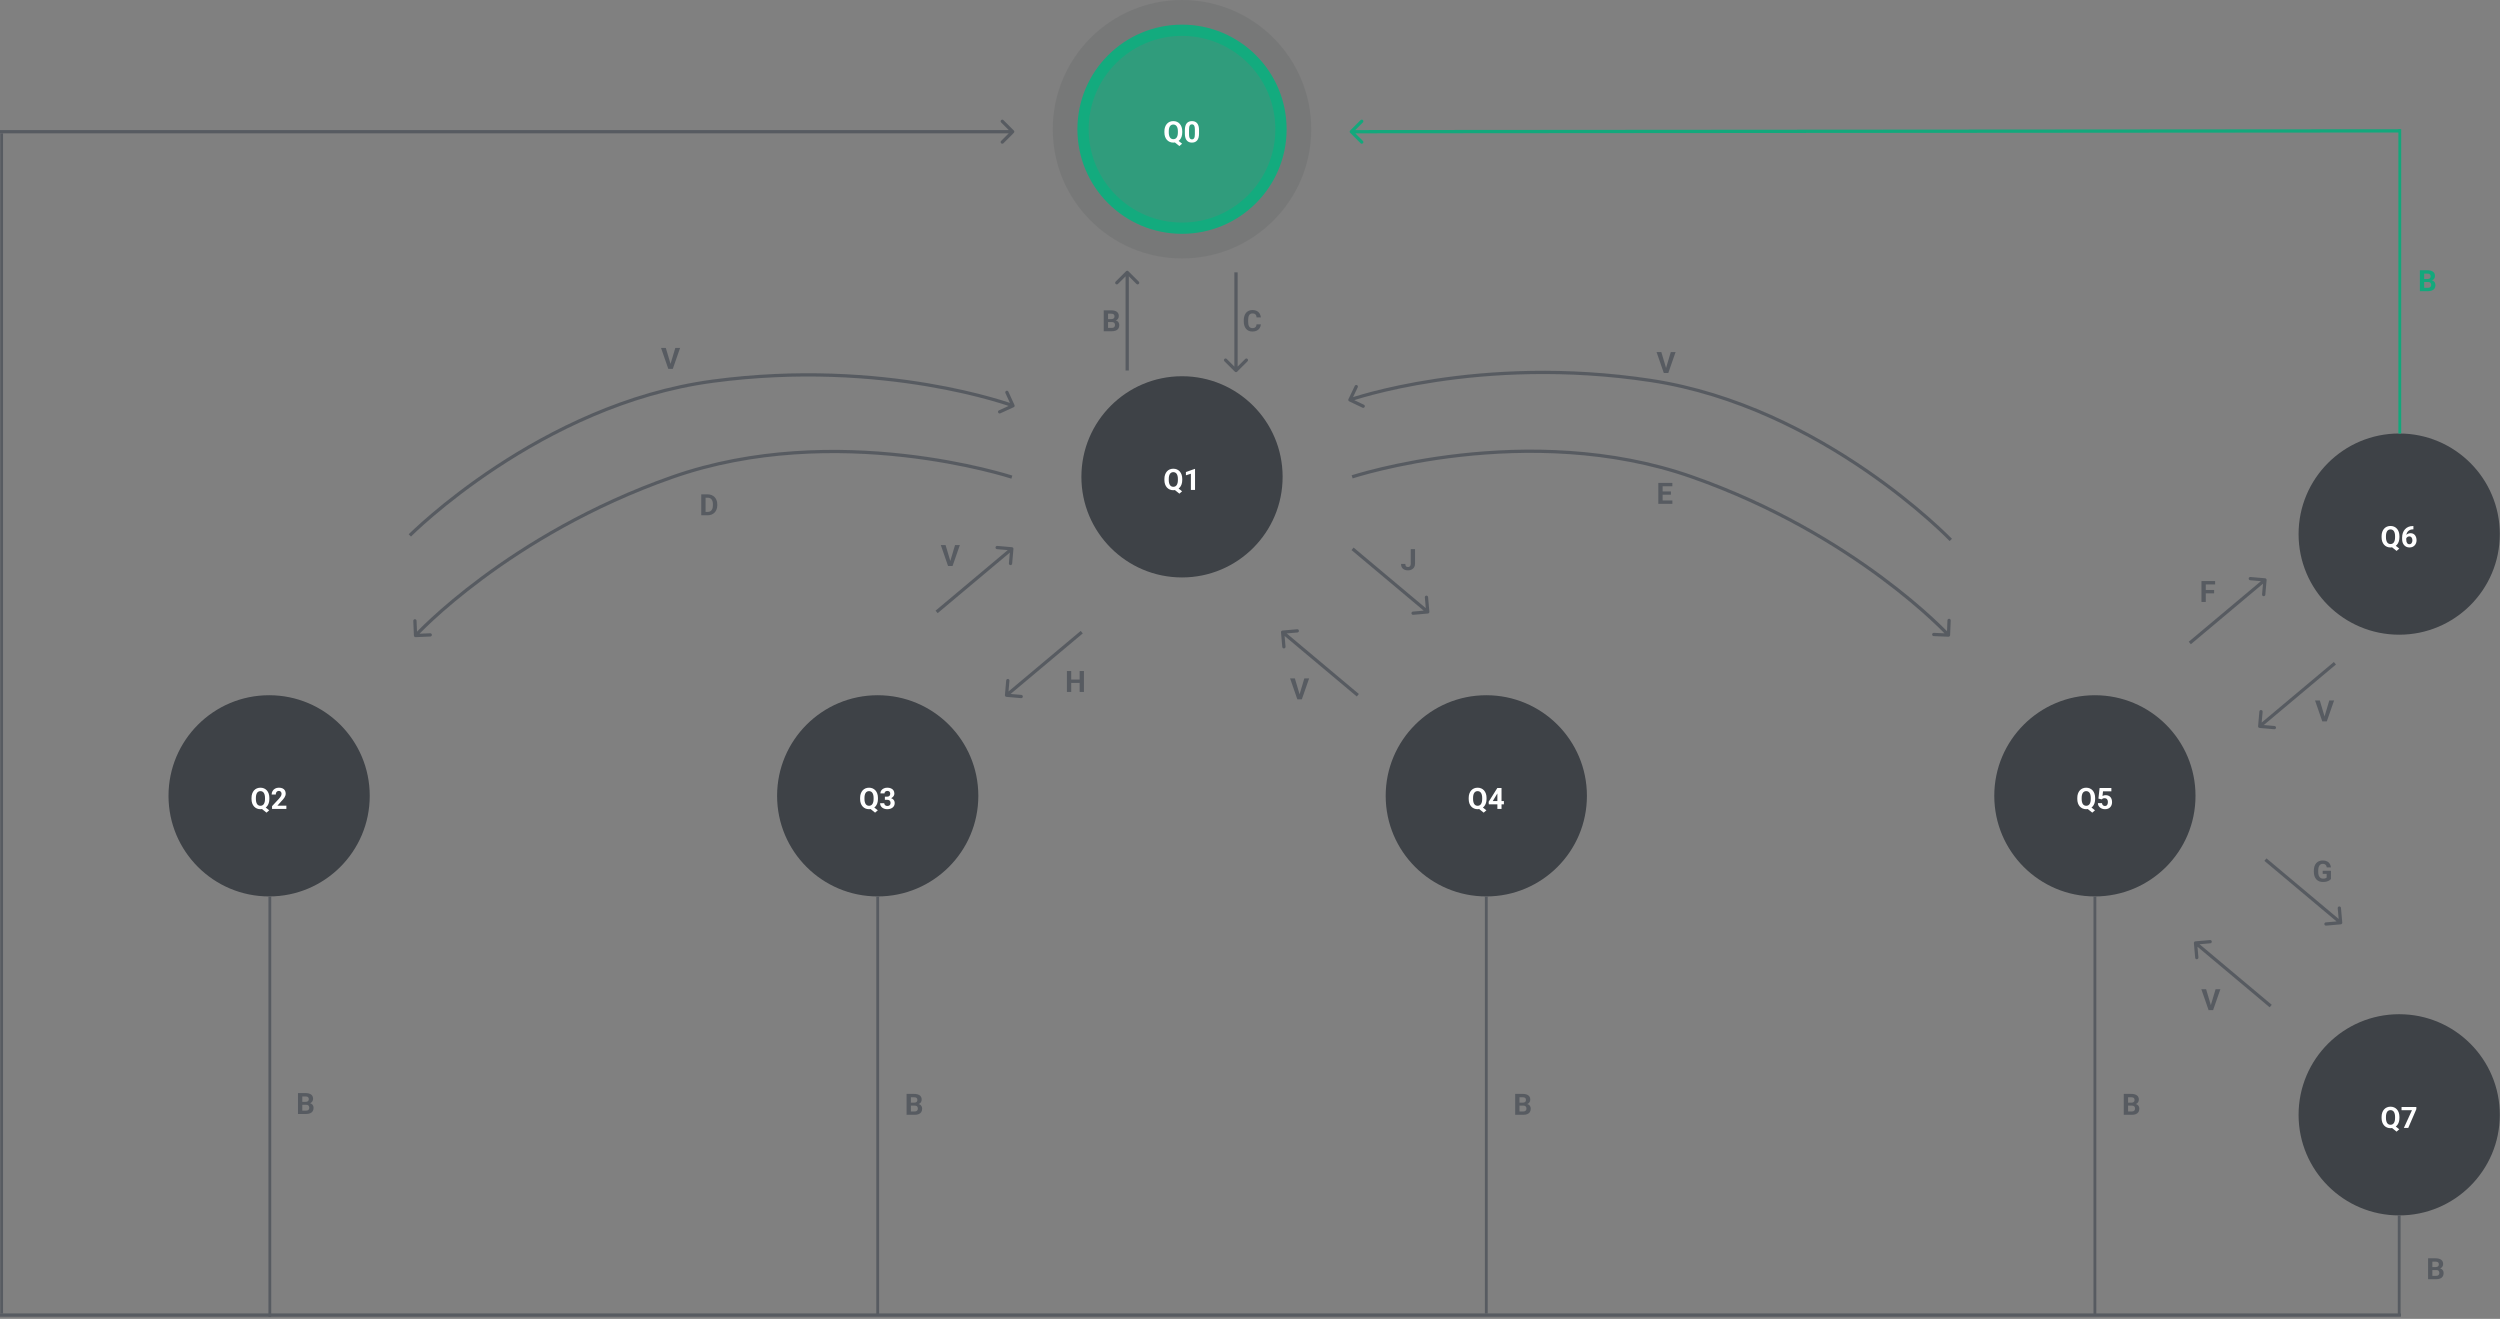 <svg width="889" height="469" viewBox="0 0 889 469" fill="none" xmlns="http://www.w3.org/2000/svg">
<rect x="0" y="0" width="889" height="469" fill="#808080" stroke="none"/>
<g clip-path="url(#clip0_42_1530)">
<path d="M439.11 132.166C439.337 132.393 439.703 132.393 439.93 132.166L443.633 128.464C443.86 128.237 443.86 127.869 443.633 127.642C443.406 127.415 443.037 127.415 442.81 127.642L439.52 130.933L436.23 127.642C436.003 127.415 435.634 127.415 435.407 127.642C435.18 127.869 435.18 128.237 435.407 128.464L439.11 132.166ZM438.938 96.853V131.755H440.102V96.853H438.938Z" fill="#575B61"/>
<path d="M446.827 115.325H448.357C448.325 115.826 448.188 116.271 447.941 116.66C447.7 117.048 447.362 117.352 446.926 117.57C446.492 117.788 445.969 117.897 445.361 117.897C444.884 117.897 444.453 117.815 444.075 117.651C443.697 117.484 443.374 117.246 443.104 116.936C442.839 116.625 442.635 116.25 442.496 115.811C442.356 115.371 442.286 114.879 442.286 114.333V113.817C442.286 113.272 442.359 112.779 442.502 112.339C442.647 111.896 442.857 111.52 443.124 111.209C443.398 110.899 443.723 110.661 444.101 110.494C444.48 110.327 444.904 110.243 445.37 110.243C445.989 110.243 446.513 110.356 446.94 110.581C447.368 110.806 447.703 111.116 447.938 111.511C448.177 111.907 448.319 112.356 448.366 112.861H446.833C446.815 112.561 446.757 112.307 446.652 112.099C446.551 111.888 446.397 111.729 446.187 111.624C445.983 111.514 445.71 111.46 445.37 111.46C445.114 111.46 444.89 111.508 444.701 111.603C444.509 111.699 444.349 111.843 444.221 112.038C444.09 112.232 443.994 112.477 443.927 112.774C443.866 113.067 443.837 113.411 443.837 113.807V114.333C443.837 114.718 443.866 115.058 443.924 115.351C443.982 115.64 444.069 115.886 444.189 116.087C444.311 116.285 444.468 116.434 444.66 116.537C444.855 116.636 445.088 116.685 445.361 116.685C445.681 116.685 445.946 116.634 446.152 116.532C446.362 116.43 446.519 116.278 446.629 116.077C446.74 115.875 446.807 115.625 446.827 115.325Z" fill="#575B61"/>
<path d="M401.243 96.442C401.016 96.215 400.65 96.215 400.423 96.442L396.72 100.144C396.493 100.371 396.493 100.739 396.72 100.966C396.947 101.193 397.316 101.193 397.543 100.966L400.833 97.676L404.123 100.966C404.35 101.193 404.719 101.193 404.946 100.966C405.173 100.739 405.173 100.371 404.946 100.144L401.243 96.442ZM400.251 96.853V131.755H401.415V96.853H400.251Z" fill="#575B61"/>
<path d="M395.394 114.528H393.483L393.474 113.474H395.077C395.362 113.474 395.591 113.439 395.775 113.367C395.955 113.292 396.089 113.185 396.176 113.045C396.269 112.902 396.316 112.728 396.316 112.524C396.316 112.292 396.272 112.104 396.182 111.961C396.098 111.818 395.964 111.714 395.778 111.649C395.597 111.584 395.365 111.552 395.077 111.552H394.015V117.795H392.482V110.351H395.077C395.51 110.351 395.897 110.392 396.24 110.473C396.583 110.555 396.874 110.68 397.113 110.846C397.351 111.014 397.535 111.225 397.66 111.481C397.788 111.733 397.849 112.033 397.849 112.38C397.849 112.687 397.779 112.97 397.639 113.229C397.503 113.488 397.287 113.699 396.991 113.863C396.697 114.027 396.313 114.117 395.839 114.134L395.394 114.528ZM395.33 117.795H393.064L393.663 116.598H395.33C395.597 116.598 395.818 116.556 395.987 116.47C396.159 116.382 396.284 116.262 396.365 116.113C396.45 115.963 396.49 115.79 396.49 115.596C396.49 115.378 396.452 115.189 396.377 115.029C396.304 114.868 396.191 114.746 396.028 114.661C395.868 114.572 395.658 114.528 395.394 114.528H393.916L393.928 113.474H395.769L396.121 113.888C396.575 113.882 396.938 113.962 397.215 114.129C397.494 114.292 397.697 114.505 397.822 114.768C397.953 115.03 398.017 115.312 398.017 115.611C398.017 116.089 397.913 116.491 397.706 116.818C397.5 117.142 397.194 117.386 396.79 117.549C396.391 117.713 395.906 117.795 395.33 117.795Z" fill="#575B61"/>
<path d="M863.42 100.276H861.509L861.5 99.222H863.103C863.388 99.222 863.618 99.187 863.801 99.115C863.981 99.04 864.115 98.933 864.202 98.793C864.295 98.65 864.342 98.476 864.342 98.272C864.342 98.04 864.298 97.853 864.208 97.709C864.124 97.566 863.99 97.462 863.804 97.397C863.623 97.332 863.391 97.3 863.103 97.3H862.041V103.543H860.508V96.099H863.103C863.536 96.099 863.923 96.14 864.266 96.221C864.609 96.303 864.9 96.428 865.139 96.594C865.377 96.762 865.561 96.973 865.686 97.229C865.814 97.481 865.875 97.781 865.875 98.129C865.875 98.435 865.805 98.718 865.665 98.977C865.529 99.236 865.313 99.448 865.017 99.611C864.723 99.775 864.339 99.865 863.865 99.882L863.42 100.276ZM863.356 103.543H861.09L861.689 102.346H863.356C863.623 102.346 863.844 102.304 864.013 102.218C864.185 102.13 864.31 102.01 864.391 101.861C864.476 101.711 864.516 101.538 864.516 101.344C864.516 101.126 864.479 100.937 864.403 100.777C864.33 100.616 864.217 100.494 864.054 100.409C863.894 100.32 863.684 100.276 863.42 100.276H861.942L861.954 99.222H863.795L864.147 99.636C864.601 99.63 864.964 99.71 865.241 99.877C865.52 100.041 865.723 100.253 865.849 100.516C865.979 100.778 866.044 101.06 866.044 101.36C866.044 101.837 865.939 102.239 865.732 102.566C865.526 102.89 865.22 103.134 864.816 103.297C864.418 103.461 863.932 103.543 863.356 103.543Z" fill="#13A87C"/>
<path d="M0 467.594H853.733" stroke="#575B61"/>
<path d="M0 467.688H96.281" stroke="#575B61"/>
<path d="M96.281 467.688H853.733" stroke="#575B61"/>
<path d="M360.52 47.238C360.75 47.011 360.75 46.643 360.52 46.416L356.82 42.714C356.593 42.487 356.224 42.487 355.997 42.714C355.77 42.941 355.77 43.309 355.997 43.536L359.287 46.827L355.997 50.118C355.77 50.345 355.77 50.713 355.997 50.94C356.224 51.167 356.593 51.167 356.82 50.94L360.52 47.238ZM0 47.409H360.11V46.245H0V47.409Z" fill="#575B61"/>
<path d="M420.322 91.909C445.704 91.909 466.281 71.334 466.281 45.954C466.281 20.575 445.704 0 420.322 0C394.939 0 374.363 20.575 374.363 45.954C374.363 71.334 394.939 91.909 420.322 91.909Z" fill="#2D3239" fill-opacity="0.1"/>
<path d="M420.322 81.147C439.76 81.147 455.519 65.391 455.519 45.954C455.519 26.518 439.76 10.761 420.322 10.761C400.884 10.761 385.125 26.518 385.125 45.954C385.125 65.391 400.884 81.147 420.322 81.147Z" fill="#13AB7E" fill-opacity="0.7" stroke="#13AB7E" stroke-width="4"/>
<path d="M418.341 49.504L420.357 51.099L419.388 51.937L417.404 50.342L418.341 49.504ZM420.406 46.712V47.065C420.406 47.631 420.331 48.139 420.177 48.589C420.025 49.039 419.81 49.422 419.528 49.739C419.243 50.053 418.911 50.293 418.524 50.46C418.14 50.627 417.713 50.711 417.242 50.711C416.773 50.711 416.346 50.627 415.959 50.46C415.569 50.293 415.235 50.053 414.952 49.739C414.667 49.422 414.449 49.039 414.292 48.589C414.138 48.139 414.062 47.631 414.062 47.065V46.712C414.062 46.143 414.138 45.635 414.292 45.189C414.449 44.739 414.667 44.355 414.947 44.038C415.226 43.721 415.56 43.479 415.947 43.312C416.337 43.145 416.765 43.062 417.233 43.062C417.701 43.062 418.129 43.145 418.516 43.312C418.903 43.479 419.24 43.721 419.522 44.038C419.804 44.355 420.022 44.739 420.177 45.189C420.331 45.635 420.406 46.143 420.406 46.712ZM418.856 47.065V46.702C418.856 46.307 418.821 45.959 418.745 45.659C418.673 45.359 418.568 45.107 418.428 44.903C418.292 44.698 418.123 44.544 417.922 44.442C417.722 44.337 417.492 44.284 417.233 44.284C416.971 44.284 416.741 44.337 416.541 44.442C416.34 44.544 416.171 44.698 416.034 44.903C415.898 45.107 415.796 45.359 415.723 45.659C415.65 45.959 415.616 46.307 415.616 46.702V47.065C415.616 47.457 415.65 47.805 415.723 48.108C415.796 48.408 415.898 48.662 416.034 48.87C416.174 49.075 416.346 49.23 416.546 49.335C416.75 49.441 416.983 49.494 417.242 49.494C417.5 49.494 417.73 49.441 417.928 49.335C418.129 49.23 418.297 49.075 418.434 48.87C418.574 48.662 418.679 48.408 418.751 48.108C418.821 47.805 418.856 47.457 418.856 47.065ZM426.372 46.232V47.52C426.372 48.079 426.314 48.561 426.195 48.967C426.076 49.369 425.904 49.7 425.677 49.959C425.456 50.214 425.191 50.404 424.886 50.526C424.578 50.649 424.237 50.711 423.862 50.711C423.562 50.711 423.283 50.673 423.024 50.598C422.765 50.519 422.533 50.398 422.323 50.235C422.12 50.071 421.942 49.865 421.791 49.616C421.646 49.364 421.532 49.064 421.454 48.716C421.375 48.369 421.337 47.97 421.337 47.52V46.232C421.337 45.673 421.398 45.194 421.518 44.795C421.64 44.393 421.811 44.064 422.032 43.808C422.256 43.553 422.524 43.365 422.829 43.246C423.138 43.123 423.478 43.062 423.853 43.062C424.153 43.062 424.429 43.101 424.685 43.179C424.944 43.255 425.18 43.372 425.386 43.532C425.596 43.693 425.773 43.899 425.919 44.151C426.064 44.4 426.177 44.698 426.256 45.046C426.335 45.39 426.372 45.785 426.372 46.232ZM424.895 47.715V46.032C424.895 45.763 424.88 45.528 424.851 45.327C424.822 45.126 424.781 44.955 424.723 44.816C424.665 44.672 424.592 44.556 424.508 44.468C424.423 44.379 424.325 44.314 424.217 44.274C424.106 44.233 423.987 44.212 423.853 44.212C423.685 44.212 423.536 44.245 423.408 44.309C423.283 44.374 423.176 44.478 423.085 44.621C422.998 44.761 422.928 44.949 422.882 45.184C422.838 45.415 422.815 45.698 422.815 46.032V47.715C422.815 47.984 422.829 48.221 422.856 48.425C422.888 48.63 422.931 48.805 422.989 48.952C423.05 49.095 423.12 49.212 423.205 49.304C423.289 49.393 423.385 49.458 423.496 49.499C423.606 49.539 423.731 49.56 423.862 49.56C424.028 49.56 424.17 49.528 424.298 49.463C424.426 49.395 424.537 49.289 424.624 49.146C424.717 48.999 424.784 48.808 424.831 48.573C424.874 48.338 424.895 48.052 424.895 47.715Z" fill="white"/>
<path d="M420.322 205.34C440.082 205.34 456.1 189.323 456.1 169.566C456.1 149.808 440.082 133.791 420.322 133.791C400.562 133.791 384.544 149.808 384.544 169.566C384.544 189.323 400.562 205.34 420.322 205.34Z" fill="#2D3239" fill-opacity="0.8"/>
<path d="M418.341 173.115L420.357 174.71L419.388 175.549L417.404 173.954L418.341 173.115ZM420.406 170.324V170.676C420.406 171.242 420.331 171.75 420.177 172.2C420.025 172.65 419.81 173.033 419.528 173.35C419.243 173.664 418.911 173.904 418.524 174.071C418.14 174.238 417.713 174.322 417.242 174.322C416.773 174.322 416.346 174.238 415.959 174.071C415.569 173.904 415.235 173.664 414.952 173.35C414.667 173.033 414.449 172.65 414.292 172.2C414.138 171.75 414.062 171.242 414.062 170.676V170.324C414.062 169.754 414.138 169.246 414.292 168.8C414.449 168.35 414.667 167.967 414.947 167.65C415.226 167.333 415.56 167.091 415.947 166.924C416.337 166.757 416.765 166.673 417.233 166.673C417.701 166.673 418.129 166.757 418.516 166.924C418.903 167.091 419.24 167.333 419.522 167.65C419.804 167.967 420.022 168.35 420.177 168.8C420.331 169.246 420.406 169.754 420.406 170.324ZM418.856 170.676V170.313C418.856 169.918 418.821 169.571 418.745 169.27C418.673 168.97 418.568 168.718 418.428 168.514C418.292 168.309 418.123 168.156 417.922 168.054C417.722 167.948 417.492 167.895 417.233 167.895C416.971 167.895 416.741 167.948 416.541 168.054C416.34 168.156 416.171 168.309 416.034 168.514C415.898 168.718 415.796 168.97 415.723 169.27C415.65 169.571 415.616 169.918 415.616 170.313V170.676C415.616 171.068 415.65 171.416 415.723 171.719C415.796 172.019 415.898 172.273 416.034 172.481C416.174 172.686 416.346 172.841 416.546 172.946C416.75 173.052 416.983 173.105 417.242 173.105C417.5 173.105 417.73 173.052 417.928 172.946C418.129 172.841 418.297 172.686 418.434 172.481C418.574 172.273 418.679 172.019 418.751 171.719C418.821 171.416 418.856 171.068 418.856 170.676ZM424.953 166.76V174.219H423.481V168.457L421.71 169.02V167.859L424.793 166.76H424.953Z" fill="white"/>
<path d="M95.7 318.772C115.459 318.772 131.478 302.755 131.478 282.997C131.478 263.239 115.459 247.223 95.7 247.223C75.94 247.223 59.921 263.239 59.921 282.997C59.921 302.755 75.94 318.772 95.7 318.772Z" fill="#2D3239" fill-opacity="0.8"/>
<path d="M93.718 286.547L95.733 288.142L94.767 288.98L92.783 287.385L93.718 286.547ZM95.784 283.755V284.108C95.784 284.674 95.707 285.182 95.554 285.632C95.404 286.082 95.188 286.465 94.905 286.782C94.622 287.095 94.288 287.336 93.903 287.503C93.517 287.67 93.09 287.753 92.619 287.753C92.152 287.753 91.724 287.67 91.336 287.503C90.947 287.336 90.612 287.095 90.329 286.782C90.046 286.465 89.826 286.082 89.669 285.632C89.516 285.182 89.439 284.674 89.439 284.108V283.755C89.439 283.186 89.516 282.678 89.669 282.232C89.826 281.782 90.044 281.398 90.323 281.081C90.603 280.764 90.937 280.522 91.326 280.355C91.714 280.188 92.142 280.105 92.609 280.105C93.079 280.105 93.507 280.188 93.892 280.355C94.281 280.522 94.617 280.764 94.9 281.081C95.183 281.398 95.401 281.782 95.554 282.232C95.707 282.678 95.784 283.186 95.784 283.755ZM94.235 284.108V283.745C94.235 283.35 94.198 283.002 94.122 282.702C94.051 282.402 93.945 282.15 93.805 281.945C93.669 281.741 93.5 281.587 93.299 281.485C93.098 281.38 92.868 281.327 92.609 281.327C92.35 281.327 92.12 281.38 91.919 281.485C91.718 281.587 91.549 281.741 91.413 281.945C91.276 282.15 91.172 282.402 91.1 282.702C91.029 283.002 90.993 283.35 90.993 283.745V284.108C90.993 284.5 91.029 284.847 91.1 285.151C91.172 285.451 91.276 285.705 91.413 285.913C91.552 286.117 91.723 286.272 91.924 286.378C92.128 286.483 92.36 286.536 92.619 286.536C92.878 286.536 93.107 286.483 93.305 286.378C93.505 286.272 93.674 286.117 93.811 285.913C93.95 285.705 94.056 285.451 94.128 285.151C94.199 284.847 94.235 284.5 94.235 284.108ZM101.833 286.501V287.651H96.74V286.669L99.148 284.087C99.391 283.818 99.582 283.581 99.721 283.377C99.861 283.169 99.962 282.983 100.023 282.82C100.088 282.652 100.12 282.494 100.12 282.344C100.12 282.119 100.083 281.926 100.008 281.766C99.933 281.603 99.822 281.476 99.675 281.388C99.532 281.299 99.355 281.255 99.144 281.255C98.918 281.255 98.724 281.31 98.561 281.419C98.4 281.528 98.278 281.68 98.192 281.874C98.111 282.068 98.07 282.288 98.07 282.533H96.592C96.592 282.09 96.698 281.684 96.909 281.317C97.121 280.945 97.419 280.65 97.804 280.432C98.189 280.21 98.646 280.1 99.174 280.1C99.696 280.1 100.136 280.185 100.493 280.355C100.855 280.522 101.127 280.764 101.312 281.081C101.499 281.395 101.593 281.77 101.593 282.206C101.593 282.451 101.554 282.692 101.475 282.927C101.397 283.159 101.284 283.391 101.138 283.622C100.994 283.851 100.821 284.082 100.616 284.318C100.412 284.553 100.185 284.797 99.936 285.049L98.642 286.501H101.833Z" fill="white"/>
<path d="M312.114 318.772C331.874 318.772 347.893 302.755 347.893 282.997C347.893 263.239 331.874 247.223 312.114 247.223C292.355 247.223 276.336 263.239 276.336 282.997C276.336 302.755 292.355 318.772 312.114 318.772Z" fill="#2D3239" fill-opacity="0.8"/>
<path d="M310.134 286.547L312.149 288.142L311.181 288.98L309.197 287.385L310.134 286.547ZM312.199 283.755V284.108C312.199 284.674 312.123 285.182 311.969 285.632C311.818 286.082 311.603 286.465 311.32 286.782C311.035 287.095 310.704 287.336 310.317 287.503C309.933 287.67 309.505 287.753 309.034 287.753C308.566 287.753 308.138 287.67 307.751 287.503C307.362 287.336 307.027 287.095 306.745 286.782C306.46 286.465 306.242 286.082 306.085 285.632C305.93 285.182 305.855 284.674 305.855 284.108V283.755C305.855 283.186 305.93 282.678 306.085 282.232C306.242 281.782 306.46 281.398 306.739 281.081C307.018 280.764 307.353 280.522 307.74 280.355C308.129 280.188 308.557 280.105 309.025 280.105C309.494 280.105 309.921 280.188 310.308 280.355C310.695 280.522 311.032 280.764 311.315 281.081C311.597 281.398 311.815 281.782 311.969 282.232C312.123 282.678 312.199 283.186 312.199 283.755ZM310.648 284.108V283.745C310.648 283.35 310.614 283.002 310.538 282.702C310.465 282.402 310.36 282.15 310.221 281.945C310.084 281.741 309.915 281.587 309.715 281.485C309.514 281.38 309.284 281.327 309.025 281.327C308.764 281.327 308.534 281.38 308.333 281.485C308.132 281.587 307.964 281.741 307.827 281.945C307.69 282.15 307.588 282.402 307.516 282.702C307.443 283.002 307.408 283.35 307.408 283.745V284.108C307.408 284.5 307.443 284.847 307.516 285.151C307.588 285.451 307.69 285.705 307.827 285.913C307.967 286.117 308.138 286.272 308.339 286.378C308.542 286.483 308.775 286.536 309.034 286.536C309.293 286.536 309.523 286.483 309.721 286.378C309.921 286.272 310.09 286.117 310.227 285.913C310.366 285.705 310.471 285.451 310.544 285.151C310.614 284.847 310.648 284.5 310.648 284.108ZM314.663 283.29H315.451C315.704 283.29 315.91 283.247 316.076 283.162C316.239 283.074 316.358 282.951 316.437 282.794C316.518 282.634 316.562 282.448 316.562 282.237C316.562 282.046 316.524 281.877 316.449 281.731C316.376 281.581 316.265 281.465 316.117 281.383C315.966 281.298 315.777 281.255 315.547 281.255C315.367 281.255 315.201 281.291 315.047 281.362C314.892 281.434 314.77 281.535 314.68 281.664C314.587 281.794 314.54 281.95 314.54 282.134H313.063C313.063 281.725 313.173 281.369 313.391 281.066C313.613 280.762 313.909 280.526 314.282 280.355C314.651 280.185 315.061 280.1 315.506 280.1C316.012 280.1 316.454 280.181 316.833 280.345C317.211 280.505 317.504 280.742 317.717 281.056C317.926 281.369 318.034 281.758 318.034 282.221C318.034 282.457 317.979 282.685 317.871 282.907C317.76 283.125 317.603 283.322 317.4 283.5C317.199 283.673 316.952 283.813 316.664 283.919C316.373 284.021 316.047 284.072 315.687 284.072H314.663V283.29ZM314.663 284.409V283.648H315.687C316.091 283.648 316.449 283.694 316.754 283.786C317.062 283.878 317.318 284.011 317.528 284.185C317.734 284.355 317.891 284.558 317.996 284.793C318.104 285.025 318.156 285.282 318.156 285.565C318.156 285.913 318.089 286.223 317.955 286.495C317.824 286.765 317.635 286.993 317.394 287.181C317.155 287.368 316.876 287.511 316.556 287.61C316.236 287.706 315.884 287.753 315.506 287.753C315.195 287.753 314.887 287.711 314.581 287.625C314.282 287.537 314.008 287.405 313.764 287.232C313.522 287.054 313.327 286.833 313.182 286.567C313.037 286.298 312.967 285.979 312.967 285.611H314.444C314.444 285.802 314.491 285.972 314.587 286.122C314.683 286.272 314.814 286.39 314.98 286.475C315.151 286.56 315.34 286.603 315.547 286.603C315.782 286.603 315.983 286.56 316.152 286.475C316.321 286.386 316.451 286.264 316.539 286.107C316.632 285.947 316.678 285.761 316.678 285.55C316.678 285.277 316.629 285.059 316.53 284.895C316.431 284.728 316.289 284.605 316.105 284.527C315.922 284.449 315.704 284.409 315.451 284.409H314.663Z" fill="white"/>
<path d="M528.529 318.772C548.289 318.772 564.308 302.755 564.308 282.997C564.308 263.239 548.289 247.223 528.529 247.223C508.77 247.223 492.751 263.239 492.751 282.997C492.751 302.755 508.77 318.772 528.529 318.772Z" fill="#2D3239" fill-opacity="0.8"/>
<path d="M526.548 286.547L528.564 288.142L527.596 288.98L525.612 287.385L526.548 286.547ZM528.614 283.755V284.108C528.614 284.674 528.538 285.182 528.384 285.632C528.233 286.082 528.017 286.465 527.735 286.782C527.45 287.096 527.118 287.336 526.732 287.503C526.348 287.67 525.92 287.753 525.449 287.753C524.981 287.753 524.553 287.67 524.166 287.503C523.776 287.336 523.442 287.096 523.16 286.782C522.875 286.465 522.656 286.082 522.499 285.632C522.345 285.182 522.27 284.674 522.27 284.108V283.755C522.27 283.186 522.345 282.678 522.499 282.232C522.656 281.782 522.875 281.398 523.154 281.081C523.433 280.764 523.768 280.522 524.154 280.355C524.544 280.188 524.972 280.105 525.44 280.105C525.908 280.105 526.336 280.188 526.723 280.355C527.11 280.522 527.447 280.764 527.729 281.081C528.012 281.398 528.23 281.782 528.384 282.232C528.538 282.678 528.614 283.186 528.614 283.755ZM527.063 284.108V283.745C527.063 283.35 527.028 283.002 526.953 282.702C526.88 282.402 526.775 282.15 526.636 281.945C526.499 281.741 526.33 281.587 526.13 281.485C525.929 281.38 525.699 281.327 525.44 281.327C525.178 281.327 524.949 281.38 524.748 281.485C524.547 281.587 524.378 281.741 524.242 281.945C524.105 282.15 524.003 282.402 523.93 282.702C523.858 283.002 523.823 283.35 523.823 283.745V284.108C523.823 284.5 523.858 284.848 523.93 285.151C524.003 285.451 524.105 285.705 524.242 285.913C524.381 286.117 524.553 286.272 524.754 286.378C524.957 286.484 525.19 286.537 525.449 286.537C525.708 286.537 525.938 286.484 526.135 286.378C526.336 286.272 526.505 286.117 526.641 285.913C526.781 285.705 526.886 285.451 526.959 285.151C527.028 284.848 527.063 284.5 527.063 284.108ZM534.786 284.87V286.025H529.422L529.35 285.131L532.453 280.207H533.626L532.357 282.329L530.813 284.87H534.786ZM533.943 280.207V287.651H532.468V280.207H533.943Z" fill="white"/>
<path d="M744.944 318.772C764.704 318.772 780.723 302.755 780.723 282.997C780.723 263.239 764.704 247.223 744.944 247.223C725.184 247.223 709.166 263.239 709.166 282.997C709.166 302.755 725.184 318.772 744.944 318.772Z" fill="#2D3239" fill-opacity="0.8"/>
<path d="M742.963 286.547L744.979 288.142L744.011 288.98L742.027 287.385L742.963 286.547ZM745.029 283.755V284.108C745.029 284.674 744.953 285.182 744.799 285.632C744.648 286.082 744.432 286.465 744.15 286.782C743.865 287.096 743.534 287.336 743.147 287.503C742.763 287.67 742.335 287.753 741.864 287.753C741.396 287.753 740.968 287.67 740.581 287.503C740.191 287.336 739.857 287.096 739.575 286.782C739.29 286.465 739.071 286.082 738.914 285.632C738.76 285.182 738.685 284.674 738.685 284.108V283.755C738.685 283.186 738.76 282.678 738.914 282.232C739.071 281.782 739.29 281.398 739.569 281.081C739.848 280.764 740.183 280.522 740.569 280.355C740.959 280.188 741.387 280.105 741.855 280.105C742.323 280.105 742.751 280.188 743.138 280.355C743.525 280.522 743.862 280.764 744.144 281.081C744.427 281.398 744.645 281.782 744.799 282.232C744.953 282.678 745.029 283.186 745.029 283.755ZM743.478 284.108V283.745C743.478 283.35 743.443 283.002 743.368 282.702C743.295 282.402 743.19 282.15 743.051 281.945C742.914 281.741 742.745 281.587 742.545 281.485C742.344 281.38 742.114 281.327 741.855 281.327C741.593 281.327 741.364 281.38 741.163 281.485C740.962 281.587 740.793 281.741 740.657 281.945C740.52 282.15 740.418 282.402 740.345 282.702C740.273 283.002 740.238 283.35 740.238 283.745V284.108C740.238 284.5 740.273 284.848 740.345 285.151C740.418 285.451 740.52 285.705 740.657 285.913C740.796 286.117 740.968 286.272 741.169 286.378C741.372 286.484 741.605 286.537 741.864 286.537C742.123 286.537 742.353 286.484 742.55 286.378C742.751 286.272 742.92 286.117 743.057 285.913C743.196 285.705 743.301 285.451 743.374 285.151C743.443 284.848 743.478 284.5 743.478 284.108ZM747.37 284.262L746.195 283.98L746.62 280.207H750.803V281.398H747.83L747.647 283.05C747.746 282.992 747.897 282.931 748.097 282.866C748.298 282.797 748.522 282.763 748.772 282.763C749.133 282.763 749.453 282.82 749.732 282.932C750.011 283.045 750.25 283.208 750.445 283.423C750.643 283.638 750.791 283.9 750.893 284.21C750.995 284.52 751.047 284.871 751.047 285.264C751.047 285.594 750.995 285.909 750.893 286.209C750.791 286.506 750.637 286.772 750.427 287.007C750.221 287.239 749.959 287.421 749.645 287.554C749.334 287.687 748.961 287.753 748.531 287.753C748.211 287.753 747.9 287.706 747.6 287.61C747.303 287.515 747.036 287.373 746.797 287.186C746.562 286.998 746.373 286.772 746.23 286.506C746.09 286.237 746.018 285.93 746.012 285.585H747.472C747.492 285.797 747.548 285.979 747.638 286.133C747.728 286.283 747.85 286.398 747.999 286.48C748.15 286.562 748.324 286.603 748.525 286.603C748.714 286.603 748.874 286.567 749.008 286.496C749.139 286.424 749.246 286.325 749.328 286.199C749.412 286.069 749.47 285.92 749.508 285.749C749.549 285.575 749.569 285.388 749.569 285.187C749.569 284.986 749.546 284.803 749.497 284.64C749.45 284.476 749.377 284.335 749.278 284.216C749.18 284.096 749.052 284.004 748.9 283.939C748.749 283.875 748.575 283.842 748.374 283.842C748.1 283.842 747.888 283.885 747.74 283.97C747.591 284.055 747.469 284.152 747.37 284.262Z" fill="white"/>
<path d="M853.152 225.7C872.912 225.7 888.93 209.683 888.93 189.925C888.93 170.168 872.912 154.151 853.152 154.151C833.392 154.151 817.374 170.168 817.374 189.925C817.374 209.683 833.392 225.7 853.152 225.7Z" fill="#2D3239" fill-opacity="0.8"/>
<path d="M851.171 193.474L853.187 195.07L852.218 195.908L850.234 194.313L851.171 193.474ZM853.236 190.683V191.036C853.236 191.602 853.161 192.11 853.006 192.559C852.855 193.009 852.64 193.393 852.358 193.71C852.073 194.023 851.741 194.264 851.354 194.43C850.97 194.597 850.543 194.681 850.071 194.681C849.603 194.681 849.176 194.597 848.789 194.43C848.399 194.264 848.064 194.023 847.782 193.71C847.497 193.393 847.279 193.009 847.122 192.559C846.968 192.11 846.892 191.602 846.892 191.036V190.683C846.892 190.114 846.968 189.606 847.122 189.159C847.279 188.709 847.497 188.326 847.776 188.009C848.056 187.692 848.39 187.45 848.777 187.283C849.167 187.116 849.594 187.033 850.063 187.033C850.531 187.033 850.959 187.116 851.345 187.283C851.732 187.45 852.07 187.692 852.352 188.009C852.634 188.326 852.852 188.709 853.006 189.159C853.161 189.606 853.236 190.114 853.236 190.683ZM851.686 191.036V190.673C851.686 190.277 851.651 189.93 851.575 189.63C851.503 189.33 851.398 189.078 851.258 188.873C851.121 188.669 850.953 188.515 850.752 188.413C850.551 188.308 850.322 188.255 850.063 188.255C849.801 188.255 849.571 188.308 849.37 188.413C849.17 188.515 849.001 188.669 848.864 188.873C848.728 189.078 848.626 189.33 848.553 189.63C848.48 189.93 848.445 190.277 848.445 190.673V191.036C848.445 191.428 848.48 191.775 848.553 192.079C848.626 192.379 848.728 192.633 848.864 192.84C849.004 193.045 849.176 193.2 849.376 193.306C849.58 193.411 849.813 193.464 850.071 193.464C850.33 193.464 850.56 193.411 850.758 193.306C850.959 193.2 851.127 193.045 851.264 192.84C851.404 192.633 851.508 192.379 851.581 192.079C851.651 191.775 851.686 191.428 851.686 191.036ZM857.992 187.058H858.207V188.234H858.12C857.73 188.234 857.384 188.292 857.082 188.408C856.779 188.524 856.52 188.689 856.311 188.904C856.101 189.115 855.941 189.371 855.828 189.671C855.72 189.971 855.665 190.307 855.665 190.678V191.915C855.665 192.181 855.691 192.416 855.741 192.621C855.796 192.822 855.874 192.99 855.973 193.127C856.075 193.26 856.194 193.36 856.331 193.429C856.465 193.493 856.619 193.526 856.791 193.526C856.951 193.526 857.096 193.492 857.224 193.423C857.358 193.355 857.471 193.26 857.562 193.137C857.658 193.011 857.73 192.864 857.777 192.697C857.829 192.527 857.852 192.341 857.852 192.14C857.852 191.939 857.829 191.753 857.777 191.583C857.73 191.412 857.658 191.266 857.562 191.143C857.466 191.017 857.352 190.92 857.215 190.852C857.079 190.784 856.925 190.749 856.753 190.749C856.523 190.749 856.317 190.804 856.142 190.913C855.968 191.019 855.831 191.155 855.732 191.322C855.633 191.489 855.581 191.665 855.572 191.849L855.127 191.562C855.139 191.3 855.194 191.051 855.293 190.816C855.395 190.581 855.534 190.373 855.712 190.192C855.892 190.008 856.107 189.865 856.36 189.763C856.613 189.657 856.898 189.604 857.215 189.604C857.562 189.604 857.867 189.671 858.129 189.804C858.396 189.937 858.617 190.119 858.795 190.351C858.972 190.583 859.103 190.85 859.193 191.153C859.281 191.457 859.327 191.781 859.327 192.125C859.327 192.486 859.266 192.822 859.147 193.132C859.031 193.442 858.862 193.713 858.641 193.945C858.423 194.177 858.161 194.357 857.852 194.487C857.547 194.616 857.204 194.681 856.82 194.681C856.424 194.681 856.066 194.609 855.741 194.466C855.421 194.32 855.144 194.115 854.915 193.853C854.682 193.591 854.502 193.278 854.376 192.917C854.254 192.556 854.193 192.161 854.193 191.731V191.158C854.193 190.559 854.28 190.01 854.452 189.512C854.63 189.011 854.886 188.578 855.214 188.214C855.546 187.846 855.944 187.561 856.413 187.36C856.878 187.159 857.404 187.058 857.992 187.058Z" fill="white"/>
<path d="M853.152 432.203C872.912 432.203 888.93 416.187 888.93 396.429C888.93 376.671 872.912 360.654 853.152 360.654C833.392 360.654 817.374 376.671 817.374 396.429C817.374 416.187 833.392 432.203 853.152 432.203Z" fill="#2D3239" fill-opacity="0.8"/>
<path d="M851.171 399.977L853.187 401.574L852.218 402.412L850.234 400.818L851.171 399.977ZM853.236 397.188V397.54C853.236 398.104 853.161 398.613 853.006 399.064C852.855 399.512 852.64 399.896 852.358 400.213C852.073 400.527 851.741 400.769 851.354 400.934C850.97 401.1 850.543 401.185 850.071 401.185C849.603 401.185 849.176 401.1 848.789 400.934C848.399 400.769 848.064 400.527 847.782 400.213C847.497 399.896 847.279 399.512 847.122 399.064C846.968 398.613 846.892 398.104 846.892 397.54V397.188C846.892 396.618 846.968 396.109 847.122 395.664C847.279 395.213 847.497 394.829 847.776 394.512C848.056 394.195 848.39 393.954 848.777 393.788C849.167 393.62 849.594 393.535 850.063 393.535C850.531 393.535 850.959 393.62 851.345 393.788C851.732 393.954 852.07 394.195 852.352 394.512C852.634 394.829 852.852 395.213 853.006 395.664C853.161 396.109 853.236 396.618 853.236 397.188ZM851.686 397.54V397.177C851.686 396.781 851.651 396.435 851.575 396.132C851.503 395.833 851.398 395.583 851.258 395.376C851.121 395.173 850.953 395.018 850.752 394.917C850.551 394.812 850.322 394.76 850.063 394.76C849.801 394.76 849.571 394.812 849.37 394.917C849.17 395.018 849.001 395.173 848.864 395.376C848.728 395.583 848.626 395.833 848.553 396.132C848.48 396.435 848.445 396.781 848.445 397.177V397.54C848.445 397.933 848.48 398.279 848.553 398.581C848.626 398.884 848.728 399.137 848.864 399.343C849.004 399.55 849.176 399.704 849.376 399.809C849.58 399.916 849.813 399.969 850.071 399.969C850.33 399.969 850.56 399.916 850.758 399.809C850.959 399.704 851.127 399.55 851.264 399.343C851.404 399.137 851.508 398.884 851.581 398.581C851.651 398.279 851.686 397.933 851.686 397.54ZM859.249 393.64V394.431L856.372 401.083H854.816L857.695 394.789H853.99V393.64H859.249Z" fill="white"/>
<path d="M507.758 218.175C508.078 218.147 508.316 217.865 508.287 217.544L507.83 212.329C507.801 212.009 507.519 211.772 507.199 211.8C506.879 211.828 506.644 212.11 506.673 212.43L507.077 217.066L502.44 217.472C502.12 217.5 501.885 217.782 501.911 218.102C501.94 218.422 502.222 218.659 502.542 218.631L507.758 218.175ZM480.595 195.606L507.333 218.041L508.08 217.149L481.343 194.715L480.595 195.606Z" fill="#575B61"/>
<path d="M501.664 200.438V195.279H503.191V200.438C503.191 200.935 503.083 201.363 502.865 201.721C502.647 202.075 502.347 202.348 501.969 202.539C501.594 202.73 501.172 202.825 500.701 202.825C500.215 202.825 499.785 202.743 499.409 202.58C499.034 202.416 498.737 202.166 498.525 201.828C498.31 201.487 498.202 201.056 498.202 200.535H499.741C499.741 200.807 499.779 201.024 499.854 201.184C499.933 201.344 500.043 201.458 500.186 201.527C500.329 201.595 500.5 201.629 500.701 201.629C500.896 201.629 501.064 201.583 501.207 201.491C501.352 201.399 501.463 201.264 501.541 201.087C501.623 200.91 501.664 200.693 501.664 200.438Z" fill="#575B61"/>
<path d="M462.066 247.123L463.82 241.233H465.528L462.936 248.677H461.81L462.066 247.123ZM460.452 241.233L462.2 247.123L462.465 248.677H461.33L458.753 241.233H460.452Z" fill="#575B61"/>
<path d="M456.051 224.214C455.731 224.242 455.492 224.524 455.521 224.844L455.978 230.06C456.004 230.379 456.286 230.616 456.606 230.588C456.926 230.56 457.165 230.278 457.136 229.958L456.732 225.322L461.368 224.916C461.688 224.888 461.924 224.606 461.895 224.286C461.868 223.966 461.586 223.729 461.266 223.758L456.051 224.214ZM455.725 225.239L482.466 247.673L483.213 246.782L456.476 224.348L455.725 225.239Z" fill="#575B61"/>
<path d="M832.38 328.699C832.7 328.67 832.935 328.388 832.909 328.068L832.453 322.853C832.424 322.533 832.141 322.294 831.821 322.323C831.501 322.352 831.266 322.635 831.292 322.954L831.699 327.591L827.063 327.995C826.743 328.024 826.507 328.306 826.533 328.626C826.562 328.946 826.844 329.182 827.164 329.155L832.38 328.699ZM805.215 306.129L831.955 328.565L832.703 327.672L805.965 305.239L805.215 306.129Z" fill="#575B61"/>
<path d="M828.884 309.645V312.597C828.767 312.737 828.59 312.888 828.345 313.051C828.104 313.211 827.793 313.351 827.412 313.464C827.031 313.58 826.568 313.639 826.024 313.639C825.544 313.639 825.108 313.56 824.712 313.403C824.317 313.243 823.976 313.01 823.688 312.702C823.406 312.397 823.188 312.021 823.034 311.579C822.88 311.131 822.804 310.622 822.804 310.049V309.584C822.804 309.011 822.877 308.502 823.025 308.057C823.174 307.609 823.386 307.234 823.662 306.926C823.939 306.62 824.267 306.385 824.651 306.225C825.032 306.065 825.457 305.986 825.922 305.986C826.571 305.986 827.103 306.091 827.519 306.303C827.935 306.51 828.252 306.801 828.471 307.173C828.692 307.539 828.828 307.961 828.878 308.438H827.391C827.354 308.188 827.281 307.967 827.176 307.781C827.071 307.592 826.917 307.446 826.719 307.342C826.527 307.234 826.274 307.182 825.963 307.182C825.707 307.182 825.48 307.234 825.28 307.342C825.082 307.443 824.913 307.595 824.779 307.795C824.643 307.996 824.538 308.246 824.465 308.543C824.395 308.84 824.358 309.183 824.358 309.575V310.049C824.358 310.439 824.395 310.782 824.471 311.082C824.547 311.379 824.657 311.629 824.803 311.835C824.954 312.036 825.137 312.187 825.355 312.289C825.573 312.391 825.826 312.443 826.117 312.443C826.359 312.443 826.559 312.423 826.719 312.382C826.885 312.341 827.016 312.292 827.115 312.234C827.217 312.173 827.295 312.115 827.351 312.059V310.739H825.949V309.645H828.884Z" fill="#575B61"/>
<path d="M780.673 334.737C780.353 334.766 780.115 335.048 780.144 335.368L780.6 340.583C780.627 340.903 780.909 341.139 781.229 341.112C781.549 341.083 781.787 340.801 781.758 340.481L781.354 335.845L785.99 335.441C786.31 335.412 786.546 335.13 786.517 334.81C786.491 334.49 786.209 334.254 785.889 334.28L780.673 334.737ZM780.347 335.761L807.088 358.197L807.836 357.307L781.098 334.871L780.347 335.761Z" fill="#575B61"/>
<path d="M786.107 357.647L787.861 351.757H789.568L786.977 359.2H785.851L786.107 357.647ZM784.492 351.757L786.241 357.647L786.505 359.2H785.371L782.794 351.757H784.492Z" fill="#575B61"/>
<path d="M357.346 247.177C357.317 247.497 357.556 247.779 357.876 247.807L363.091 248.264C363.411 248.292 363.693 248.055 363.723 247.735C363.749 247.415 363.513 247.133 363.193 247.105L358.556 246.699L358.961 242.063C358.99 241.743 358.754 241.461 358.431 241.433C358.111 241.405 357.829 241.642 357.803 241.962L357.346 247.177ZM384.291 224.348L357.553 246.782L358.3 247.673L385.038 225.239L384.291 224.348Z" fill="#575B61"/>
<path d="M384.354 241.647V242.843H380.471V241.647H384.354ZM380.925 238.615V246.059H379.392V238.615H380.925ZM385.451 238.615V246.059H383.921V238.615H385.451Z" fill="#575B61"/>
<path d="M337.86 199.714L339.614 193.824H341.322L338.73 201.268H337.604L337.86 199.714ZM336.246 193.824L337.994 199.714L338.259 201.268H337.124L334.547 193.824H336.246Z" fill="#575B61"/>
<path d="M360.377 195.211C360.404 194.891 360.168 194.609 359.848 194.581L354.632 194.124C354.312 194.096 354.03 194.333 354.001 194.653C353.975 194.973 354.211 195.255 354.531 195.283L359.167 195.689L358.76 200.325C358.734 200.645 358.969 200.927 359.289 200.955C359.609 200.983 359.892 200.746 359.921 200.426L360.377 195.211ZM359.423 194.714L332.683 217.149L333.433 218.04L360.171 195.606L359.423 194.714Z" fill="#575B61"/>
<path d="M802.975 258.23C802.946 258.55 803.184 258.832 803.504 258.861L808.72 259.317C809.04 259.345 809.322 259.108 809.351 258.788C809.377 258.468 809.142 258.186 808.822 258.158L804.185 257.752L804.589 253.116C804.618 252.796 804.383 252.514 804.063 252.486C803.743 252.458 803.461 252.695 803.432 253.015L802.975 258.23ZM829.919 235.401L803.181 257.835L803.929 258.726L830.667 236.292L829.919 235.401Z" fill="#575B61"/>
<path d="M826.542 254.976L828.293 249.086H830.003L827.409 256.53H826.286L826.542 254.976ZM824.925 249.086L826.673 254.976L826.94 256.53H825.803L823.229 249.086H824.925Z" fill="#575B61"/>
<path d="M806.006 206.263C806.035 205.943 805.796 205.661 805.476 205.633L800.261 205.177C799.941 205.149 799.659 205.386 799.63 205.706C799.603 206.026 799.839 206.308 800.159 206.336L804.796 206.742L804.391 211.377C804.362 211.698 804.598 211.98 804.918 212.008C805.238 212.036 805.523 211.799 805.549 211.479L806.006 206.263ZM805.052 205.767L778.314 228.202L779.062 229.093L805.799 206.658L805.052 205.767Z" fill="#575B61"/>
<path d="M784.376 206.622V214.066H782.843V206.622H784.376ZM787.34 209.802V210.998H783.957V209.802H787.34ZM787.698 206.622V207.824H783.957V206.622H787.698Z" fill="#575B61"/>
<path d="M360.473 144.807C360.764 144.673 360.892 144.328 360.758 144.036L358.583 139.275C358.449 138.983 358.103 138.854 357.812 138.988C357.518 139.122 357.39 139.466 357.524 139.759L359.458 143.991L355.226 145.926C354.935 146.06 354.807 146.405 354.941 146.697C355.075 146.989 355.418 147.118 355.712 146.984L360.473 144.807ZM145.739 190.394C146.152 190.804 146.152 190.804 146.152 190.804C146.152 190.804 146.153 190.803 146.153 190.802C146.155 190.801 146.157 190.799 146.159 190.797C146.165 190.791 146.173 190.783 146.184 190.772C146.206 190.75 146.239 190.718 146.283 190.674C146.371 190.587 146.503 190.457 146.679 190.287C147.03 189.946 147.554 189.444 148.244 188.802C149.624 187.517 151.664 185.671 154.306 183.429C159.589 178.944 167.272 172.877 176.868 166.554C196.066 153.902 222.888 140.243 253.439 136.14L253.285 134.987C222.496 139.122 195.507 152.878 176.228 165.582C166.586 171.936 158.864 178.033 153.553 182.542C150.897 184.797 148.843 186.655 147.451 187.95C146.755 188.598 146.225 189.106 145.869 189.451C145.691 189.625 145.556 189.757 145.465 189.847C145.419 189.892 145.385 189.926 145.362 189.949C145.35 189.96 145.341 189.969 145.336 189.975C145.333 189.978 145.33 189.98 145.329 189.982C145.328 189.983 145.328 189.983 145.327 189.984C145.327 189.984 145.326 189.984 145.739 190.394ZM253.439 136.14C284.039 132.03 310.695 134.204 329.701 137.405C339.204 139.005 346.793 140.862 352.003 142.318C354.606 143.046 356.616 143.673 357.972 144.118C358.652 144.341 359.167 144.518 359.51 144.638C359.685 144.699 359.813 144.745 359.9 144.777C359.944 144.792 359.976 144.804 359.996 144.812C360.008 144.816 360.014 144.818 360.019 144.82C360.022 144.821 360.025 144.822 360.025 144.823C360.025 144.823 360.028 144.823 360.028 144.823C360.028 144.823 360.028 144.823 360.229 144.278C360.433 143.733 360.433 143.733 360.433 143.732C360.433 143.732 360.433 143.732 360.43 143.732C360.43 143.731 360.427 143.73 360.424 143.729C360.418 143.727 360.409 143.724 360.398 143.72C360.374 143.711 360.339 143.699 360.296 143.682C360.206 143.65 360.072 143.602 359.897 143.541C359.545 143.417 359.022 143.238 358.335 143.013C356.962 142.563 354.938 141.93 352.314 141.198C347.07 139.732 339.443 137.866 329.896 136.258C310.803 133.042 284.024 130.858 253.285 134.987L253.439 136.14Z" fill="#575B61"/>
<path d="M147.792 226.571C147.471 226.585 147.2 226.336 147.186 226.015L146.962 220.785C146.949 220.464 147.198 220.192 147.519 220.179C147.84 220.165 148.111 220.414 148.125 220.735L148.324 225.385L152.973 225.186C153.294 225.172 153.566 225.421 153.579 225.742C153.593 226.063 153.344 226.334 153.023 226.348L147.792 226.571ZM359.819 169.67C359.638 170.222 359.636 170.222 359.636 170.222C359.636 170.222 359.636 170.222 359.636 170.221C359.633 170.221 359.63 170.22 359.627 170.219C359.621 170.216 359.609 170.213 359.595 170.208C359.566 170.199 359.519 170.184 359.461 170.165C359.345 170.128 359.167 170.072 358.932 170C358.466 169.856 357.771 169.647 356.863 169.387C355.051 168.868 352.396 168.149 349.024 167.35C342.279 165.751 332.68 163.832 321.257 162.552C298.408 159.992 268.308 159.998 239.224 170.218L238.838 169.121C268.148 158.82 298.443 158.825 321.388 161.396C332.863 162.682 342.511 164.61 349.292 166.218C352.681 167.022 355.357 167.745 357.183 168.268C358.097 168.53 358.801 168.742 359.275 168.888C359.513 168.961 359.694 169.018 359.816 169.057C359.874 169.076 359.921 169.091 359.953 169.101C359.967 169.106 359.979 169.11 359.987 169.113C359.993 169.114 359.996 169.115 359.996 169.116C359.999 169.116 359.999 169.116 359.999 169.117C359.999 169.117 359.999 169.117 359.819 169.67ZM239.224 170.218C210.093 180.455 187.329 194.504 171.848 205.992C164.108 211.736 158.19 216.839 154.209 220.504C152.219 222.336 150.713 223.809 149.706 224.822C149.203 225.329 148.824 225.72 148.571 225.985C148.445 226.117 148.351 226.218 148.288 226.284C148.257 226.318 148.233 226.343 148.218 226.36C148.21 226.368 148.205 226.374 148.201 226.378C148.199 226.38 148.198 226.382 148.197 226.383C148.196 226.383 148.196 226.383 148.196 226.384C148.196 226.384 148.196 226.384 147.767 225.99C147.339 225.597 147.339 225.597 147.339 225.596C147.339 225.596 147.34 225.595 147.34 225.595C147.342 225.594 147.343 225.592 147.346 225.59C147.35 225.585 147.356 225.578 147.364 225.569C147.381 225.551 147.406 225.524 147.438 225.49C147.504 225.42 147.601 225.317 147.73 225.182C147.987 224.912 148.372 224.514 148.881 224.002C149.9 222.977 151.418 221.493 153.421 219.648C157.428 215.959 163.378 210.829 171.154 205.058C186.707 193.517 209.574 179.405 238.838 169.121L239.224 170.218Z" fill="#575B61"/>
<path d="M251.653 183.236H250.032L250.042 182.039H251.653C252.055 182.039 252.394 181.949 252.67 181.768C252.946 181.584 253.154 181.316 253.294 180.965C253.437 180.614 253.509 180.19 253.509 179.692V179.329C253.509 178.948 253.468 178.612 253.386 178.322C253.308 178.033 253.19 177.789 253.033 177.591C252.877 177.394 252.684 177.245 252.455 177.146C252.227 177.044 251.965 176.993 251.668 176.993H250.001V175.792H251.668C252.166 175.792 252.621 175.877 253.033 176.047C253.449 176.214 253.809 176.455 254.112 176.768C254.416 177.082 254.649 177.457 254.813 177.893C254.98 178.326 255.063 178.808 255.063 179.34V179.692C255.063 180.221 254.98 180.703 254.813 181.139C254.649 181.576 254.416 181.951 254.112 182.264C253.812 182.574 253.453 182.815 253.033 182.985C252.617 183.152 252.157 183.236 251.653 183.236ZM250.901 175.792V183.236H249.367V175.792H250.901Z" fill="#575B61"/>
<path d="M108.878 392.872H106.965L106.955 391.819H108.561C108.844 391.819 109.076 391.781 109.256 391.711C109.437 391.636 109.571 391.528 109.66 391.389C109.752 391.246 109.798 391.072 109.798 390.868C109.798 390.635 109.754 390.449 109.665 390.304C109.58 390.161 109.446 390.056 109.261 389.992C109.081 389.929 108.847 389.897 108.561 389.897H107.497V396.138H105.963V388.695H108.561C108.994 388.695 109.381 388.736 109.722 388.817C110.066 388.899 110.357 389.024 110.596 389.19C110.834 389.358 111.017 389.568 111.143 389.824C111.269 390.077 111.332 390.376 111.332 390.723C111.332 391.031 111.262 391.313 111.122 391.572C110.986 391.831 110.77 392.043 110.473 392.206C110.18 392.369 109.797 392.462 109.323 392.476L108.878 392.872ZM108.811 396.138H106.546L107.145 394.943H108.811C109.081 394.943 109.301 394.899 109.471 394.815C109.642 394.725 109.768 394.605 109.85 394.457C109.931 394.306 109.972 394.134 109.972 393.939C109.972 393.721 109.935 393.532 109.86 393.372C109.788 393.212 109.672 393.09 109.512 393.003C109.352 392.916 109.14 392.872 108.878 392.872H107.4L107.411 391.819H109.251L109.604 392.232C110.057 392.226 110.422 392.305 110.698 392.473C110.978 392.636 111.181 392.849 111.307 393.11C111.436 393.375 111.501 393.654 111.501 393.954C111.501 394.431 111.397 394.835 111.189 395.161C110.981 395.487 110.676 395.728 110.274 395.894C109.875 396.057 109.388 396.138 108.811 396.138Z" fill="#575B61"/>
<path d="M325.291 393.163H323.38L323.372 392.11H324.974C325.259 392.11 325.489 392.072 325.672 392.002C325.853 391.927 325.987 391.819 326.074 391.68C326.167 391.537 326.213 391.363 326.213 391.159C326.213 390.926 326.17 390.74 326.08 390.595C325.995 390.452 325.861 390.347 325.675 390.284C325.495 390.22 325.262 390.188 324.974 390.188H323.913V396.429H322.38V388.986H324.974C325.408 388.986 325.795 389.027 326.138 389.108C326.481 389.19 326.772 389.315 327.01 389.481C327.249 389.649 327.432 389.859 327.557 390.115C327.685 390.368 327.746 390.667 327.746 391.014C327.746 391.322 327.677 391.604 327.537 391.863C327.4 392.122 327.185 392.334 326.888 392.497C326.594 392.66 326.211 392.753 325.736 392.767L325.291 393.163ZM325.227 396.429H322.961L323.561 395.234H325.227C325.495 395.234 325.716 395.19 325.885 395.106C326.056 395.016 326.181 394.896 326.263 394.748C326.347 394.597 326.388 394.425 326.388 394.23C326.388 394.012 326.35 393.823 326.275 393.663C326.202 393.503 326.088 393.381 325.925 393.294C325.765 393.207 325.556 393.163 325.291 393.163H323.814L323.825 392.11H325.667L326.019 392.523C326.472 392.517 326.836 392.596 327.112 392.764C327.392 392.927 327.595 393.14 327.72 393.401C327.851 393.666 327.915 393.945 327.915 394.245C327.915 394.722 327.81 395.126 327.604 395.452C327.397 395.778 327.092 396.019 326.688 396.185C326.289 396.348 325.803 396.429 325.227 396.429Z" fill="#575B61"/>
<path d="M541.706 393.163H539.795L539.786 392.11H541.389C541.674 392.11 541.904 392.072 542.087 392.002C542.268 391.927 542.401 391.819 542.489 391.68C542.582 391.537 542.628 391.363 542.628 391.159C542.628 390.926 542.585 390.74 542.494 390.595C542.41 390.452 542.276 390.347 542.09 390.284C541.91 390.22 541.677 390.188 541.389 390.188H540.327V396.429H538.794V388.986H541.389C541.822 388.986 542.209 389.027 542.553 389.108C542.896 389.19 543.187 389.315 543.425 389.481C543.664 389.649 543.847 389.859 543.972 390.115C544.1 390.368 544.161 390.667 544.161 391.014C544.161 391.322 544.091 391.604 543.952 391.863C543.815 392.122 543.6 392.334 543.303 392.497C543.009 392.66 542.625 392.753 542.151 392.767L541.706 393.163ZM541.642 396.429H539.376L539.975 395.234H541.642C541.91 395.234 542.131 395.19 542.3 395.106C542.471 395.016 542.596 394.896 542.678 394.748C542.762 394.597 542.803 394.425 542.803 394.23C542.803 394.012 542.765 393.823 542.689 393.663C542.617 393.503 542.503 393.381 542.34 393.294C542.18 393.207 541.971 393.163 541.706 393.163H540.228L540.24 392.11H542.081L542.433 392.523C542.887 392.517 543.251 392.596 543.527 392.764C543.806 392.927 544.01 393.14 544.135 393.401C544.266 393.666 544.33 393.945 544.33 394.245C544.33 394.722 544.225 395.126 544.019 395.452C543.812 395.778 543.507 396.019 543.102 396.185C542.704 396.348 542.218 396.429 541.642 396.429Z" fill="#575B61"/>
<path d="M238.38 129.619L240.134 123.729H241.842L239.249 131.174H238.125L238.38 129.619ZM236.764 123.729L238.513 129.619L238.779 131.174H237.644L235.067 123.729H236.764Z" fill="#575B61"/>
<path d="M692.854 226.426C693.173 226.44 693.444 226.191 693.459 225.87L693.68 220.639C693.694 220.318 693.444 220.047 693.124 220.033C692.801 220.02 692.531 220.269 692.516 220.59L692.321 225.239L687.67 225.043C687.35 225.029 687.077 225.278 687.065 225.599C687.05 225.92 687.301 226.191 687.621 226.205L692.854 226.426ZM480.825 169.568C481.005 170.121 481.005 170.121 481.008 170.121C481.008 170.12 481.008 170.12 481.008 170.12C481.011 170.119 481.014 170.119 481.017 170.117C481.023 170.115 481.035 170.111 481.049 170.107C481.078 170.097 481.125 170.083 481.183 170.064C481.299 170.026 481.477 169.971 481.712 169.899C482.178 169.755 482.873 169.546 483.78 169.286C485.593 168.768 488.248 168.049 491.62 167.251C498.365 165.653 507.964 163.735 519.387 162.457C542.236 159.899 572.336 159.904 601.421 170.117L601.805 169.019C572.496 158.727 542.201 158.732 519.256 161.301C507.781 162.585 498.132 164.512 491.352 166.119C487.963 166.922 485.287 167.645 483.461 168.168C482.547 168.429 481.843 168.641 481.369 168.787C481.131 168.86 480.95 168.917 480.828 168.956C480.77 168.975 480.723 168.99 480.691 169C480.677 169.005 480.665 169.009 480.656 169.011C480.654 169.013 480.648 169.014 480.648 169.014C480.645 169.015 480.645 169.015 480.645 169.015C480.645 169.015 480.645 169.015 480.825 169.568ZM601.421 170.117C630.55 180.346 653.314 194.384 668.795 205.863C676.535 211.603 682.455 216.702 686.434 220.363C688.426 222.194 689.93 223.666 690.937 224.678C691.443 225.184 691.821 225.576 692.074 225.84C692.199 225.972 692.292 226.072 692.356 226.14C692.388 226.173 692.411 226.198 692.426 226.215C692.435 226.223 692.44 226.229 692.443 226.233C692.446 226.235 692.446 226.237 692.446 226.238C692.449 226.238 692.449 226.238 692.449 226.238C692.449 226.239 692.449 226.239 692.877 225.845C693.304 225.451 693.304 225.451 693.304 225.451C693.304 225.451 693.304 225.45 693.304 225.449C693.301 225.448 693.301 225.447 693.299 225.444C693.293 225.439 693.287 225.433 693.278 225.424C693.264 225.405 693.237 225.379 693.205 225.344C693.141 225.275 693.043 225.172 692.915 225.037C692.656 224.767 692.272 224.37 691.763 223.858C690.745 222.834 689.226 221.35 687.222 219.507C683.217 215.821 677.265 210.695 669.49 204.929C653.937 193.396 631.071 179.295 601.805 169.019L601.421 170.117Z" fill="#575B61"/>
<path d="M594.693 177.967V179.164H590.731V177.967H594.693ZM591.232 171.72V179.164H589.699V171.72H591.232ZM594.175 174.752V175.917H590.731V174.752H594.175ZM594.687 171.72V172.921H590.731V171.72H594.687Z" fill="#575B61"/>
<path d="M479.778 142.718C479.49 142.579 479.368 142.232 479.504 141.942L481.765 137.218C481.901 136.929 482.25 136.806 482.538 136.945C482.829 137.083 482.951 137.43 482.815 137.72L480.805 141.919L485.005 143.926C485.296 144.065 485.418 144.412 485.278 144.702C485.139 144.992 484.793 145.114 484.502 144.976L479.778 142.718ZM693.703 192.006C693.284 192.409 693.284 192.409 693.284 192.408C693.284 192.408 693.284 192.408 693.284 192.407C693.281 192.406 693.278 192.404 693.278 192.401C693.272 192.396 693.264 192.388 693.252 192.376C693.232 192.354 693.2 192.321 693.156 192.276C693.069 192.188 692.938 192.055 692.766 191.882C692.42 191.535 691.905 191.024 691.228 190.37C689.872 189.061 687.862 187.179 685.262 184.89C680.058 180.313 672.483 174.112 662.998 167.621C644.026 154.634 617.446 140.509 586.967 135.881L587.142 134.73C617.859 139.395 644.602 153.62 663.655 166.661C673.184 173.183 680.799 179.415 686.029 184.017C688.647 186.318 690.666 188.212 692.036 189.533C692.72 190.192 693.24 190.709 693.592 191.061C693.767 191.237 693.898 191.372 693.988 191.463C694.032 191.509 694.066 191.544 694.09 191.567C694.101 191.579 694.11 191.588 694.116 191.594C694.119 191.597 694.119 191.599 694.122 191.601C694.122 191.602 694.122 191.602 694.125 191.603C694.125 191.603 694.125 191.604 693.703 192.006ZM586.967 135.881C556.439 131.245 529.745 132.963 510.681 135.839C501.152 137.278 493.531 139.005 488.295 140.372C485.677 141.056 483.655 141.65 482.291 142.071C481.608 142.282 481.09 142.45 480.744 142.565C480.569 142.623 480.438 142.667 480.351 142.697C480.307 142.712 480.275 142.723 480.255 142.73C480.243 142.734 480.235 142.737 480.232 142.739C480.229 142.74 480.226 142.74 480.226 142.74C480.226 142.741 480.223 142.741 480.223 142.741C480.223 142.741 480.223 142.741 480.031 142.193C479.836 141.644 479.836 141.644 479.836 141.644C479.836 141.644 479.839 141.643 479.839 141.643C479.842 141.643 479.842 141.642 479.845 141.641C479.851 141.638 479.859 141.636 479.871 141.631C479.894 141.623 479.929 141.612 479.976 141.596C480.066 141.565 480.2 141.52 480.377 141.461C480.732 141.344 481.256 141.173 481.948 140.96C483.327 140.533 485.366 139.935 488.001 139.247C493.272 137.871 500.931 136.134 510.507 134.689C529.658 131.799 556.474 130.073 587.142 134.73L586.967 135.881Z" fill="#575B61"/>
<path d="M592.381 131.073L594.135 125.184H595.842L593.25 132.628H592.125L592.381 131.073ZM590.766 125.184L592.514 131.073L592.779 132.628H591.645L589.067 125.184H590.766Z" fill="#575B61"/>
<path d="M480.121 46.416C479.894 46.643 479.897 47.012 480.124 47.239L483.827 50.938C484.057 51.165 484.423 51.165 484.65 50.937C484.877 50.71 484.877 50.342 484.65 50.115L481.357 46.827L484.644 43.533C484.871 43.306 484.871 42.938 484.644 42.711C484.417 42.484 484.048 42.484 483.821 42.711L480.121 46.416ZM480.534 47.409L853.734 47.118V45.955L480.534 46.245V47.409Z" fill="#13A87C"/>
<path d="M0.583 467.106V47.408" stroke="#575B61"/>
<path d="M95.954 468.269V318.772" stroke="#575B61"/>
<path d="M312.115 467.397V318.772" stroke="#575B61"/>
<path d="M528.529 467.106V318.772" stroke="#575B61"/>
<path d="M744.944 467.397V318.772" stroke="#575B61"/>
<path d="M853.152 467.978V432.204" stroke="#575B61"/>
<path d="M853.37 154.154V45.954" stroke="#13A87C"/>
<path d="M758.121 393.163H756.21L756.201 392.11H757.804C758.089 392.11 758.319 392.072 758.502 392.002C758.683 391.927 758.816 391.819 758.904 391.68C758.997 391.537 759.043 391.363 759.043 391.159C759.043 390.926 759 390.74 758.909 390.595C758.825 390.452 758.691 390.347 758.505 390.284C758.325 390.22 758.092 390.188 757.804 390.188H756.742V396.429H755.209V388.986H757.804C758.238 388.986 758.624 389.027 758.968 389.108C759.311 389.19 759.602 389.315 759.84 389.481C760.079 389.649 760.262 389.859 760.387 390.115C760.515 390.368 760.576 390.667 760.576 391.014C760.576 391.322 760.506 391.604 760.367 391.863C760.23 392.122 760.015 392.334 759.718 392.497C759.424 392.66 759.04 392.753 758.566 392.767L758.121 393.163ZM758.057 396.429H755.791L756.39 395.234H758.057C758.325 395.234 758.546 395.19 758.715 395.106C758.886 395.016 759.011 394.896 759.093 394.748C759.177 394.597 759.218 394.425 759.218 394.23C759.218 394.012 759.18 393.823 759.104 393.663C759.032 393.503 758.918 393.381 758.755 393.294C758.595 393.207 758.386 393.163 758.121 393.163H756.643L756.655 392.11H758.496L758.848 392.523C759.302 392.517 759.666 392.596 759.942 392.764C760.221 392.927 760.425 393.14 760.55 393.401C760.681 393.666 760.745 393.945 760.745 394.245C760.745 394.722 760.64 395.126 760.434 395.452C760.227 395.778 759.922 396.019 759.517 396.185C759.119 396.348 758.633 396.429 758.057 396.429Z" fill="#575B61"/>
<path d="M866.329 451.624H864.418L864.409 450.571H866.012C866.297 450.571 866.527 450.533 866.71 450.463C866.89 450.388 867.024 450.28 867.111 450.141C867.204 449.998 867.251 449.824 867.251 449.62C867.251 449.387 867.207 449.201 867.117 449.056C867.033 448.913 866.899 448.808 866.713 448.744C866.532 448.68 866.3 448.648 866.012 448.648H864.95V454.89H863.417V447.447H866.012C866.445 447.447 866.832 447.488 867.175 447.569C867.518 447.651 867.809 447.776 868.048 447.942C868.286 448.11 868.47 448.32 868.595 448.576C868.723 448.829 868.784 449.128 868.784 449.474C868.784 449.783 868.714 450.065 868.574 450.324C868.438 450.583 868.222 450.795 867.926 450.958C867.632 451.121 867.248 451.214 866.774 451.228L866.329 451.624ZM866.265 454.89H863.999L864.598 453.695H866.265C866.532 453.695 866.753 453.651 866.922 453.567C867.094 453.477 867.219 453.357 867.3 453.209C867.385 453.058 867.425 452.886 867.425 452.691C867.425 452.473 867.387 452.284 867.312 452.124C867.239 451.964 867.126 451.842 866.963 451.755C866.803 451.667 866.593 451.624 866.329 451.624H864.851L864.863 450.571H866.704L867.056 450.984C867.51 450.978 867.873 451.057 868.15 451.225C868.429 451.388 868.632 451.601 868.758 451.862C868.888 452.127 868.952 452.406 868.952 452.706C868.952 453.183 868.848 453.587 868.641 453.913C868.435 454.239 868.129 454.48 867.725 454.646C867.326 454.809 866.841 454.89 866.265 454.89Z" fill="#575B61"/>
</g>
<defs>
<clipPath id="clip0_42_1530">
<rect width="888.93" height="468.56" fill="white"/>
</clipPath>
</defs>
</svg>
